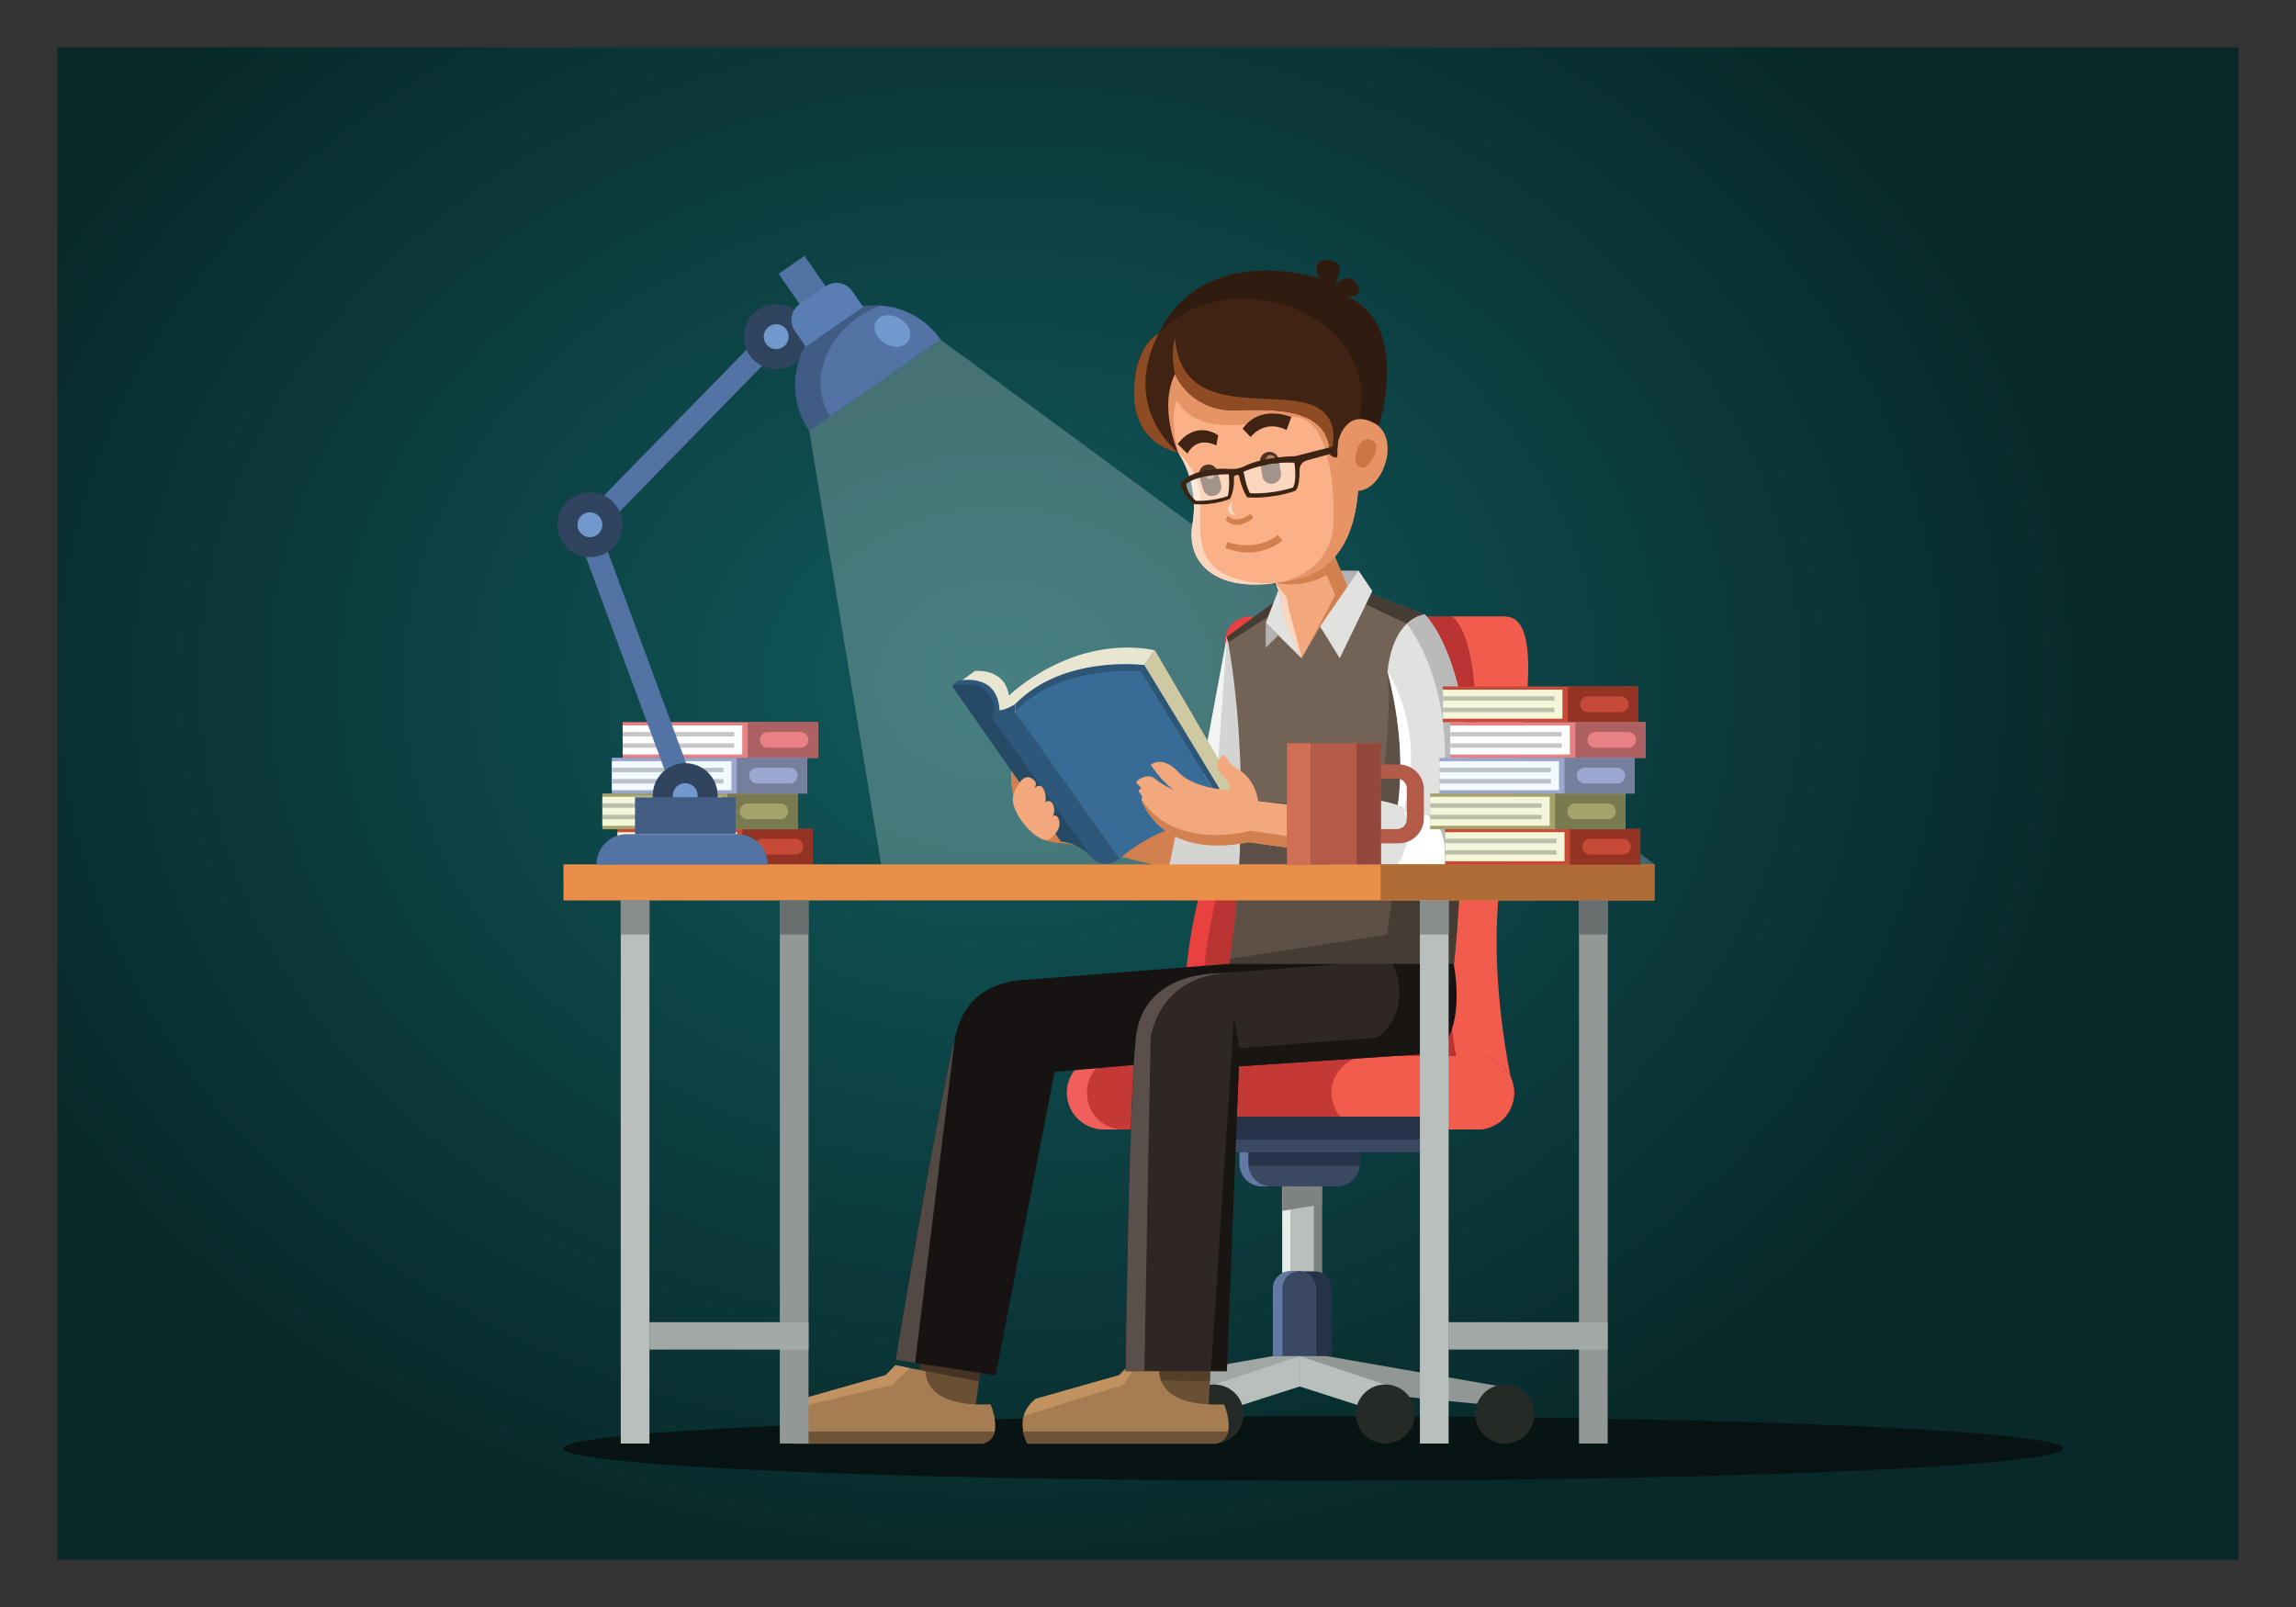 <?xml version="1.0" encoding="utf-8"?>
<!-- Generator: Adobe Illustrator 19.0.0, SVG Export Plug-In . SVG Version: 6.00 Build 0)  -->
<svg version="1.0" id="Layer_1" xmlns="http://www.w3.org/2000/svg" xmlns:xlink="http://www.w3.org/1999/xlink" x="0px" y="0px"
	 width="1400px" height="980px" viewBox="0 0 1400 980" enable-background="new 0 0 1400 980" xml:space="preserve">
<rect x="0" y="0" width="1400" height="980" fill="#333333" stroke="none"/>
<radialGradient id="XMLID_101_" cx="610.005" cy="415.004" r="687.007" gradientTransform="matrix(1 0 0 0.812 0 78.122)" gradientUnits="userSpaceOnUse">
	<stop  offset="0" style="stop-color:#115A5D"/>
	<stop  offset="1" style="stop-color:#082829"/>
</radialGradient>
<rect id="XMLID_62_" x="35" y="28.8" fill="url(#XMLID_101_)" width="1330" height="922.3"/>
<ellipse id="XMLID_64_" fill="#081313" cx="800.8" cy="883.3" rx="457.2" ry="19.7"/>
<g id="XMLID_1_">
	<polygon id="XMLID_202_" opacity="0.23" fill="#FFFFFF" points="493.4,262.5 537.3,527.2 1008.9,527.1 573.5,207.1 	"/>
	<g id="XMLID_203_">
		<g id="XMLID_225_">
			<rect id="XMLID_231_" x="376.5" y="505.5" fill="#C74937" width="119.1" height="21.8"/>
			<rect id="XMLID_230_" x="376.5" y="507.5" fill="#F3F6D8" width="72.9" height="17.7"/>
			<rect id="XMLID_229_" x="452.7" y="505.5" fill="#933324" width="42.8" height="21.8"/>
			<path id="XMLID_228_" fill="#C74937" d="M485,521.1h-20c-2.7,0-4.8-2.2-4.8-4.8l0,0c0-2.7,2.2-4.8,4.8-4.8h20
				c2.7,0,4.8,2.2,4.8,4.8l0,0C489.8,519,487.6,521.1,485,521.1z"/>
			<rect id="XMLID_227_" x="376.5" y="511.5" fill="#BCC0AB" width="68" height="2.7"/>
			<rect id="XMLID_226_" x="376.5" y="518.5" fill="#BCC0AB" width="68" height="2.7"/>
		</g>
		<g id="XMLID_218_">
			<rect id="XMLID_224_" x="379.7" y="440.4" fill="#E88183" width="119.1" height="21.8"/>
			<rect id="XMLID_223_" x="379.7" y="442.4" fill="#FFFFFF" width="72.9" height="17.7"/>
			<rect id="XMLID_222_" x="455.9" y="440.4" fill="#AC6062" width="42.8" height="21.8"/>
			<path id="XMLID_221_" fill="#E88183" d="M488.2,456h-20c-2.7,0-4.8-2.2-4.8-4.8v0c0-2.7,2.2-4.8,4.8-4.8h20
				c2.7,0,4.8,2.2,4.8,4.8v0C493,453.9,490.8,456,488.2,456z"/>
			<rect id="XMLID_220_" x="379.7" y="446.4" fill="#C4C6C8" width="68" height="2.7"/>
			<rect id="XMLID_219_" x="379.7" y="453.3" fill="#C4C6C8" width="68" height="2.7"/>
		</g>
		<g id="XMLID_211_">
			<rect id="XMLID_217_" x="367.3" y="483.9" fill="#A6A26C" width="119.1" height="21.8"/>
			<rect id="XMLID_216_" x="367.3" y="485.9" fill="#F3F6D8" width="72.9" height="17.7"/>
			<rect id="XMLID_215_" x="443.6" y="483.9" fill="#7A7A50" width="42.8" height="21.8"/>
			<path id="XMLID_214_" fill="#A6A26C" d="M475.8,499.6h-20c-2.7,0-4.8-2.2-4.8-4.8v0c0-2.7,2.2-4.8,4.8-4.8h20
				c2.7,0,4.8,2.2,4.8,4.8v0C480.7,497.4,478.5,499.6,475.8,499.6z"/>
			<rect id="XMLID_213_" x="367.3" y="489.9" fill="#BCC0AB" width="68" height="2.7"/>
			<rect id="XMLID_212_" x="367.3" y="496.9" fill="#BCC0AB" width="68" height="2.7"/>
		</g>
		<g id="XMLID_204_">
			<rect id="XMLID_210_" x="373.1" y="462.1" fill="#9CA7CF" width="119.1" height="21.8"/>
			<rect id="XMLID_209_" x="373.1" y="464.2" fill="#F0F9FE" width="72.9" height="17.7"/>
			<rect id="XMLID_208_" x="449.3" y="462.1" fill="#757E9C" width="42.8" height="21.8"/>
			<path id="XMLID_207_" fill="#9CA7CF" d="M481.6,477.8h-20c-2.7,0-4.8-2.2-4.8-4.8v0c0-2.7,2.2-4.8,4.8-4.8h20
				c2.7,0,4.8,2.2,4.8,4.8v0C486.4,475.6,484.2,477.8,481.6,477.8z"/>
			<rect id="XMLID_206_" x="373.1" y="468.2" fill="#BAC2C8" width="68" height="2.7"/>
			<rect id="XMLID_205_" x="373.1" y="475.1" fill="#BAC2C8" width="68" height="2.7"/>
		</g>
	</g>
	<g id="XMLID_2_">
		<g id="XMLID_69_">
			<path id="XMLID_91_" fill="#E84140" d="M917.9,376.1h-156h0c-9.7,0-16.8,9.1-14.5,18.5c5.2,20.9,5.9,64.8-17.4,156.6
				c0,0-17.5,67.6,0,115.2h37.2c0,0-2.1-8.6-4.4-22.4h138L917.9,376.1z"/>
			<g id="XMLID_122_">
				<polygon id="XMLID_123_" fill="none" points="917.9,376.1 900.8,644 911.6,644 928.7,376.1 				"/>
				<path id="XMLID_124_" fill="none" d="M767.2,666.4h10.8c0,0-2.1-8.6-4.4-22.4h-10.8C765.1,657.8,767.2,666.4,767.2,666.4z"/>
				<path id="XMLID_129_" fill="#B93433" d="M772.7,376.1c-9.7,0-16.8,9.1-14.5,18.5c5.2,20.9,5.9,64.8-17.4,156.6
					c0,0-17.5,67.6,0,115.2h26.4c0,0-2.1-8.6-4.4-22.4h10.8h127.2l17.1-267.9H772.7z"/>
			</g>
			<path id="XMLID_88_" fill="#F15C4C" d="M923.2,666.4c0,0-14.2-58.1-9.8-115.2c4.4-57.1,36.3-175.2,4.5-175.2h-32.6
				c0,0,31.7,16.4,0.8,175.2c0,0-9.5,67.6,8,115.2H923.2z"/>
			<path id="XMLID_85_" fill="#F15F5D" d="M900.8,688.8H672.9c-12.3,0-22.4-10.1-22.4-22.4v0c0-12.3,10.1-22.4,22.4-22.4h227.9
				c12.3,0,22.4,10.1,22.4,22.4v0C923.2,678.7,913.1,688.8,900.8,688.8z"/>
			<path id="XMLID_71_" fill="#C43936" d="M901.3,688.8H684.7c-12,0-21.9-9.9-21.9-21.9v-1c0-12,9.9-21.9,21.9-21.9h216.6
				c12,0,21.9,9.9,21.9,21.9v1C923.2,679,913.4,688.8,901.3,688.8z"/>
			<path id="XMLID_86_" fill="#F15C4C" d="M900.8,688.8h-66.5c-12.3,0-22.4-10.1-22.4-22.4v0c0-12.3,10.1-22.4,22.4-22.4h66.5
				c12.3,0,22.4,10.1,22.4,22.4v0C923.2,678.7,913.1,688.8,900.8,688.8z"/>
		</g>
		<g id="XMLID_87_">
			<path id="XMLID_108_" fill="#3A4862" d="M829.2,700.9v8.9c0,0.4,0,0.7-0.1,1.1c-0.5,7-6.5,12.6-13.7,12.6h-46
				c-7.2,0-13.1-5.6-13.7-12.6c-0.1-0.4-0.1-0.7-0.1-1.1v-8.9c0-3.4,1.3-6.6,3.4-9c2.5-2.9,6.2-4.7,10.4-4.7h46
				c4.1,0,7.8,1.8,10.4,4.7C828,694.3,829.2,697.4,829.2,700.9z"/>
			<path id="XMLID_102_" fill="#263247" d="M829.2,700.9v8.9c0,0.4,0,0.7-0.1,1.1h-73.3c-0.1-0.4-0.1-0.7-0.1-1.1v-8.9
				c0-3.4,1.3-6.6,3.4-9h66.7C828,694.3,829.2,697.4,829.2,700.9z"/>
			<path id="XMLID_179_" fill="#6279A3" d="M761.3,710.9c-0.1-0.4-0.1-0.7-0.1-1.1v-8.9c0-3.4,1.3-6.6,3.4-9
				c2.5-2.9,6.2-4.7,10.4-4.7h-5.4c-4.1,0-7.8,1.8-10.4,4.7c-2.1,2.4-3.4,5.6-3.4,9v8.9c0,0.4,0,0.7,0.1,1.1
				c0.5,7,6.5,12.6,13.7,12.6h5.4C767.8,723.5,761.8,717.9,761.3,710.9z"/>
			<path id="XMLID_105_" fill="#3A4862" d="M883.4,690.2v3.3c0,0.5,0,1-0.1,1.4c-0.7,4.4-4.5,7.8-9,7.8H710.7c-4.6,0-8.4-3.4-9-7.8
				c-0.1-0.4-0.1-0.9-0.1-1.4v-3.3c0-5,4.1-9.2,9.2-9.2h163.6C879.3,681,883.4,685.2,883.4,690.2z"/>
			<path id="XMLID_103_" fill="#263247" d="M883.4,690.2v3.3c0,0.5,0,1-0.1,1.4H701.7c-0.1-0.4-0.1-0.9-0.1-1.4v-3.3
				c0-5,4.1-9.2,9.2-9.2h163.6C879.3,681,883.4,685.2,883.4,690.2z"/>
			<rect id="XMLID_90_" x="781.9" y="723.5" fill="#B9BFBC" width="24.1" height="63.8"/>
			<rect id="XMLID_120_" x="781.9" y="723.5" fill="#E5EDE9" width="4.9" height="63.8"/>
			<rect id="XMLID_176_" x="801.1" y="723.5" fill="#7E8281" width="4.9" height="63.8"/>
			<path id="XMLID_109_" fill="#263247" d="M811.9,785.6V827h-35.8v-41.3c0-5.8,4.7-10.4,10.4-10.4h15
				C807.2,775.2,811.9,779.9,811.9,785.6z"/>
			<path id="XMLID_106_" fill="#6279A3" d="M802.2,785.6V827h-26.1v-41.3c0-5.8,4.7-10.4,10.4-10.4h5.3
				C797.5,775.2,802.2,779.9,802.2,785.6z"/>
			<path id="XMLID_178_" fill="#3A4862" d="M792.1,775.2c-5.6,0.1-10.1,4.7-10.1,10.4V827h20.3v-41.3
				C802.2,780,797.7,775.4,792.1,775.2z"/>
			<polygon id="XMLID_94_" fill="#A1A7A5" points="776.1,827 670,845.5 670,857.5 792.5,845.5 792.5,827 			"/>
			<circle id="XMLID_92_" fill="#386B95" cx="667.4" cy="862.3" r="18"/>
			<polygon id="XMLID_95_" fill="#B9BFBC" points="792.5,827 740.3,844.4 740.3,862.3 792.5,845.5 			"/>
			<circle id="XMLID_96_" fill="#252A26" cx="740.3" cy="862.3" r="18"/>
			<polygon id="XMLID_99_" fill="#919795" points="808.9,827 915,845.5 915,857.5 792.5,845.5 792.5,827 			"/>
			<circle id="XMLID_98_" fill="#252A26" cx="917.6" cy="862.3" r="18"/>
			<polygon id="XMLID_93_" fill="#B9BFBC" points="792.5,827 844.7,844.4 844.7,862.3 792.5,845.5 			"/>
			<circle id="XMLID_89_" fill="#252A26" cx="844.7" cy="862.3" r="18"/>
			<polygon id="XMLID_97_" fill="#7E8281" points="806.1,723.5 781.9,723.5 781.9,738.4 806.1,734.5 			"/>
		</g>
	</g>
	<g id="XMLID_3_">
		<path id="XMLID_61_" fill="#D38050" d="M712.6,529.7l-62.1-15.4c0,0-11.2-0.1-15.6-2.8s2.3-38.5,25.3-25.6l67.4,15.4L712.6,529.7z
			"/>
		<path id="XMLID_59_" fill="#D38050" d="M617.9,484.7c0,0-2.9-9.1-0.4-18.6C620.1,456.7,629.7,481.8,617.9,484.7z"/>
		<g id="XMLID_125_">
			<polygon id="XMLID_174_" fill="#694F34" points="599,827 596.9,842.4 594.4,860.8 558,852.3 560.9,835.5 563.1,823 			"/>
			<path id="XMLID_173_" fill="#A67C52" d="M606.5,873c-0.8,3.4-2.9,6.2-7.5,7.4H484.3c0,0-1.9-3-2.7-7.4c-0.8-4-0.7-9.1,2.4-14.1
				c1.2-2,2.9-4,5.3-5.8l50.8-14.4l6-6.1l8.6,1.7l9.8,1.9c0,0-2.2,22.2,39.5,20.2C604,856.4,608.1,865.8,606.5,873z"/>
			<path id="XMLID_133_" fill="#6E5337" d="M606.5,873c-0.8,3.4-2.9,6.2-7.5,7.4H484.3c0,0-1.9-3-2.7-7.4H606.5z"/>
			<path id="XMLID_137_" fill="#C1915F" d="M554.7,834.3L544,844.6l-60.1,14.2c1.2-2,2.9-4,5.3-5.8l50.8-14.4l6-6.1L554.7,834.3z"/>
			<polygon id="XMLID_136_" fill="#453423" points="599,827 596.9,842.4 560.9,835.5 563.1,823 			"/>
		</g>
		<polygon id="XMLID_126_" fill="#D4D4D3" points="748.1,388.4 729.6,497.4 719.3,497.4 711.2,536.4 768.4,544 782,428.7 		"/>
		<polygon id="XMLID_117_" fill="#F2F3F3" points="742.7,465.6 748.1,388.4 733.1,468.9 		"/>
		<path id="XMLID_165_" fill="#736357" d="M884.7,603.2c-0.7,4.9-1.1,7.6-1.1,7.6L754,597.9l-5.8-0.6c6.1-37.8,8.3-72.8,8.5-102.9
			c0.4-53.5-5.8-91.5-7.8-102.6c-0.4-2.2-0.7-3.4-0.7-3.4l32.7-24.2l0.4-0.3l39.1-7.4l9.6,3.6l39,14.6c0.7,1.6,1.4,3.2,2,4.9
			c3.4,8.7,6.3,18,8.6,27.5C898.3,482,888.2,576,884.7,603.2z"/>
		<path id="XMLID_166_" fill="#5C5046" d="M884.9,602c0,0.4-0.1,0.8-0.1,1.1l-5-0.2L754,597.9l-5.8-0.6c0.7-4.3,1.3-8.5,1.9-12.6
			l0,0c4.7-33,6.4-63.5,6.5-90.2l2.2-6.2l50.6,2.8l-1.3-8.8l30.9,1.5c10.2-21.4,7.2-74,7.2-74l33.2-2.5c5.9,23.5,9,48.9,10.4,73.4
			C892.6,533.3,887.4,582.5,884.9,602z"/>
		<path id="XMLID_145_" fill="#453C34" d="M884.9,602l-5.2,0.9L754,597.9l-5.8-0.6c0.7-4.3,1.3-8.5,1.9-12.6l0,0l95.7-14.7l13-96
			l31,6.6C892.6,533.3,887.4,582.5,884.9,602z"/>
		<path id="XMLID_146_" fill="#453C34" d="M780.8,364.2l-1.3,7.9l-30.7,19.7c-0.4-2.2-0.7-3.4-0.7-3.4L780.8,364.2z"/>
		<path id="XMLID_159_" fill="#453C34" d="M870.8,379.6l-5,4.5l-37.4-17.6l1.4-6.5l39,14.6C869.5,376.3,870.1,377.9,870.8,379.6z"/>
		<path id="XMLID_168_" fill="#E1E1E0" d="M894.1,527.2l-19.3,0l-33-0.1c0,0,5.4-9.2,9-27.2c4-19.7,5.6-50-4.7-90.2
			c0,0,1-19.2,11.7-29.3c2.9-2.7,6.5-4.8,10.9-5.7C868.8,374.7,905,408.5,894.1,527.2z"/>
		<path id="XMLID_150_" fill="#FFFFFF" d="M853.5,501.1l-2.6-1.2c4-19.7,5.6-50-4.7-90.2C846.2,409.6,872.5,448.1,853.5,501.1z"/>
		<path id="XMLID_162_" fill="#BABABA" d="M894.1,527.2l-19.3,0l-2.2-5.7c25.7-93.1-14.8-141.1-14.8-141.1c2.9-2.7,6.5-4.8,10.9-5.7
			C868.8,374.7,905,408.5,894.1,527.2z"/>
		<path id="XMLID_118_" fill="#161312" d="M748.1,587.9c0,0,74.4,0,138.3,0c0,0,8.4,40.1-11.1,54.4H733.1L748.1,587.9z"/>
		<g id="XMLID_127_">
			<polygon id="XMLID_175_" fill="#694F34" points="738.4,827 737.7,842.3 736.8,860.8 700.3,852.3 700.8,841.7 701.5,823 			"/>
			<polygon id="XMLID_135_" fill="#543F2A" points="738.4,827 737.7,842.3 700.8,841.7 701.5,823 			"/>
			<path id="XMLID_172_" fill="#A67C52" d="M748.8,873c-0.8,3.4-2.9,6.2-7.5,7.4H626.6c0,0-1.9-3-2.7-7.4c-0.5-2.8-0.7-6,0.3-9.4
				c1-3.5,3.2-7.2,7.4-10.5l50.8-14.4l6-6.1l4.3,0.8l14.2,2.8c0,0-2.2,22.2,39.5,20.2C746.4,856.4,750.5,865.8,748.8,873z"/>
			<path id="XMLID_128_" fill="#6E5337" d="M748.8,873c-0.8,3.4-2.9,6.2-7.5,7.4H626.6c0,0-1.9-3-2.7-7.4H748.8z"/>
			<path id="XMLID_138_" fill="#C1915F" d="M692.7,833.4l-7.8,11.2l-60.7,18.9c1-3.5,3.2-7.2,7.4-10.5l50.8-14.4l6-6.1L692.7,833.4z
				"/>
		</g>
		<polygon id="XMLID_121_" fill="#161312" points="748.1,587.9 621.6,597.8 630.4,654.8 747.3,644.6 		"/>
		<path id="XMLID_171_" fill="#2E2724" d="M886.5,587.9l-11.1,54.4l-120,8l-7.3,185.9h-61.8c0,0,1.8-159.1,6.2-203
			c3.6-35.3,37.6-39.4,50.9-39.7l75.1-5.6H886.5z"/>
		<path id="XMLID_164_" fill="#5A4F4A" d="M746.6,593.5c-40.8,3.2-45,39.3-45,39.3l-3.8,201.6l0.3,1.8h-11.7c0,0,1.8-159.1,6.2-203
			C696.5,594.7,736.7,593.2,746.6,593.5z"/>
		<path id="XMLID_140_" fill="#181513" d="M886.5,587.9l-11.1,54.4l-120,8l-7.3,185.9h-9.7l14-214.9l3.4,17.9l83.9-6.4
			c0,0,21.9-13.3,9.9-44.9H886.5z"/>
		<polygon id="XMLID_139_" fill="#E1E1E0" points="779.5,359.9 771.8,379.8 793.6,401.4 785.5,374.3 		"/>
		<polygon id="XMLID_143_" fill="#B3B3B3" points="771.8,379.8 771.8,395 779.5,387.4 		"/>
		<polygon id="XMLID_144_" fill="#B3B3B3" points="828.4,348 808.8,348 823.7,368.2 		"/>
		<polygon id="XMLID_163_" fill="#F2A77C" points="823.7,362.6 804.9,382 793.6,401.4 793.4,400.8 782.7,376.4 781.2,364 
			777.7,355.7 774.8,348.7 779.6,346.4 810.5,331.6 816.9,346.5 		"/>
		<g id="XMLID_55_">
			<path id="XMLID_45_" fill="#E8E5D1" d="M615.2,424.2c0,0,38.2-37.4,89-27.7l-6.4,9.1c0,0-50.1-4.6-78.8,31.2c0,0-8.8,3-12.7-3.8
				c0,0,4.3-17-20.5-17.4l8.6-6.4C594.3,409.2,612.6,407,615.2,424.2z"/>
			<path id="XMLID_6_" fill="#2C5576" d="M697.8,405.6c0,0-49.2-6.6-78.8,23.8v4.7c0,0,27.2-25.2,76.9-24.5L697.8,405.6z"/>
			<path id="XMLID_5_" fill="#386B95" d="M618.9,434.1l63.8,89.6c0,0,28.5-27.2,68.6-23.6l-55.5-90.5
				C695.8,409.5,646.7,404.4,618.9,434.1z"/>
			<polygon id="XMLID_7_" fill="#2C5576" points="751.3,500 754.3,498.3 697.8,405.6 695.8,409.5 			"/>
			<path id="XMLID_44_" fill="#264A66" d="M580.4,418.2l66.5,95c0,0,11.7,0.4,20.1,11.2l-59.5-87.7
				C607.4,436.8,609.6,410.9,580.4,418.2z"/>
			<path id="XMLID_27_" fill="#2E587B" d="M682.8,523.7c0,0-8.4,6.5-15.8,0.8l-62.2-86.9c0,0,6.4,1.5,14.2-3.5L682.8,523.7z"/>
			<path id="XMLID_28_" fill="#2C5576" d="M618.9,429.4c0,0-7.4,5.2-12.7,3.6l-1.5,4.7c0,0,8,2.3,14.2-3.5V429.4z"/>
			<path id="XMLID_29_" fill="#2E587B" d="M606.2,433c0,0,0.3-20.4-25.9-14.7l3.4-3c0,0,24.5-6.3,25.8,18
				C609.6,433.2,607.5,434.9,606.2,433z"/>
			<polygon id="XMLID_43_" fill="#CEC8A3" points="704.2,396.5 757.5,487.9 751.7,494.1 697.8,405.6 			"/>
		</g>
		<path id="XMLID_157_" fill="#D38050" d="M823.7,362.6L804.9,382l-11.2,19.4l20.5-38.5l-5.4-12.3c-14.4,8.8-31.1,4.9-31.1,4.9
			l1.9-9.2l30.9-14.7l6.4,14.8L823.7,362.6z"/>
		<g id="XMLID_119_">
			<path id="XMLID_161_" fill="#FAB187" d="M792.5,352.6c-4.4,1.1-8.5,2-12.5,2.6c-1.4,0.3-2.3,0.4-2.3,0.4
				c-37.4,5.2-54.6-12.9-50.6-36c4.5-25.9-8.8-43.7-8.8-43.7c-11.8-23.9-16.2-52.3,13.5-69.4c6.6-3.9,15-7.2,25.4-9.7
				c27.1-6.7,43.5,5.2,53.2,19.3c10.6,15.4,13.3,33.4,13.3,33.4S846.2,338.4,792.5,352.6z"/>
			<path id="XMLID_153_" fill="#E69465" d="M792.5,352.6c-4.4,1.1-8.5,2-12.5,2.6c7.8-1.5,32.8-8.6,33.2-38.5
				c0.5-35.6-7.9-64.3-25.9-62.3c-17.9,1.9-55,14.4-69.8-10.1c0,0-4.8,10.4,0.9,31.6c-11.8-23.9-16.2-52.3,13.5-69.4h49.3l29.4,9.6
				c10.6,15.4,13.3,33.4,13.3,33.4S846.2,338.4,792.5,352.6z"/>
			<path id="XMLID_56_" fill="#503423" d="M740.6,302.3L740.6,302.3c-3,0.9-6.2-0.9-7-3.9l-2.2-7.9c-0.9-3,0.9-6.2,3.9-7l0,0
				c3-0.9,6.2,0.9,7,3.9l2.2,7.9C745.4,298.3,743.6,301.5,740.6,302.3z"/>
			<path id="XMLID_110_" fill="#503423" d="M776.3,295L776.3,295c-3.1,0.5-6.1-1.6-6.6-4.7l-1.3-8.1c-0.5-3.1,1.6-6.1,4.7-6.6l0,0
				c3.1-0.5,6.1,1.6,6.6,4.7l1.3,8.1C781.6,291.5,779.4,294.4,776.3,295z"/>
			<circle id="XMLID_107_" fill="#B38062" cx="737.7" cy="289.3" r="2.9"/>
			<circle id="XMLID_112_" fill="#B38062" cx="774.8" cy="280.4" r="2.9"/>
			<path id="XMLID_111_" fill="#402312" d="M762.6,266.5c0,0,8.1-11.1,21.9-4.3l2.9-7.9c0,0-19.1-8.1-29.7,7.2L762.6,266.5z"/>
			<path id="XMLID_114_" fill="#402312" d="M741.7,271.7c0,0-11.2-6.5-17.7,4.9l-5.9-5.8c0,0,9.6-14.7,24.7-5.4L741.7,271.7z"/>
			<path id="XMLID_160_" fill="#402312" d="M840.6,259.8c-4.3-3.6-11.2-2.5-12.1-2.3c0,0-0.1,0-0.1,0c-14.7,5.3-12.7,19.9-12.7,19.9
				c0,3.6-4.6,0.1-4.6,0.1c-0.7-26.4-26.8-28.5-56.2-27.3c-27.6,1.2-37.2-19.4-38.3-21.9c0-0.2-0.1-0.3-0.1-0.3
				c-10.1,20.5,1.3,46.4,1.8,47.8c0,0,0,0,0,0s-26.8-4-26.9-36.1c-0.1-28.5,14.1-36,15-36.5l0,0c28.2-56.9,98.1-33.4,98.1-33.4
				s-6.5-12.4,5.9-11.1c11.6,1.2,3.8,13.2,2.8,14.8c1.4-1.2,10.1-8.2,14.2,0.2c4.6,9.2-7,6.5-7,6.5
				C861,197.8,840.6,259.8,840.6,259.8z"/>
			<path id="XMLID_155_" fill="#301B10" d="M840.6,259.8c-4.3-3.6-11.2-2.5-12.1-2.3c3.1-12.6,4.7-38.9-19.7-58.1
				c-32.3-25.4-80-21.6-102.2,3.9c28.2-56.9,98.1-33.4,98.1-33.4s-6.5-12.4,5.9-11.1c11.6,1.2,3.8,13.2,2.8,14.8
				c1.4-1.2,10.1-8.2,14.2,0.2c4.6,9.2-7,6.5-7,6.5C861,197.8,840.6,259.8,840.6,259.8z"/>
			<path id="XMLID_37_" fill="#E69465" d="M816,269.1c0,0,4.3-20.4,21.9-11.1c17.6,9.3,4.1,46.4-14.2,40.8
				C823.8,298.8,813.6,291.4,816,269.1z"/>
			<path id="XMLID_57_" fill="#C97544" d="M830.9,285.3c0,0-6.3,0.1-3.9-9.4c2.3-9.5,8.5-9.1,11.3-6.2
				C841.2,272.5,836.5,284.2,830.9,285.3z"/>
			<path id="XMLID_113_" fill="#D38050" d="M748.6,314.4c0,0,4.8,6,14-1.2l1.5,2.7c0,0-9.9,8.7-16.8,1.1L748.6,314.4z"/>
			<path id="XMLID_115_" fill="#D38050" d="M748.4,330.6c0,0,17.3,6.4,30.9-4.4l2.7,3.4c0,0-14.2,12.9-34.8,4.5L748.4,330.6z"/>
			<path id="XMLID_156_" fill="#8D4C24" d="M811.1,277.5c-0.7-26.4-26.8-28.5-56.2-27.3c-27.6,1.2-37.2-19.4-38.3-21.9
				c0-0.1-0.1-0.2-0.1-0.3c-3.1-12.7,0-21.6,0-21.6c3.8,44.8,48.9,33.4,77.2,38.8C821.9,250.7,811.1,277.5,811.1,277.5z"/>
			<path id="XMLID_154_" fill="#8D4C24" d="M718.4,275.9c0,0-26.8-4-26.9-36.1c-0.1-28.5,14.1-36,15-36.5
				C683.6,248.3,716.7,274.6,718.4,275.9C718.4,275.9,718.4,275.9,718.4,275.9z"/>
		</g>
		<path id="XMLID_170_" fill="#161312" d="M644.1,648.2l-37,190.5l-49.2-7.6l-11.9-1.8c0,0,24.8-149.7,36.3-196.5v-0.1
			c0.3-1.1,0.5-2.1,0.8-3.1c11-42.7,61.5-30.6,61.5-30.6C661.4,603.9,644.1,648.2,644.1,648.2z"/>
		<path id="XMLID_132_" fill="#FFFFFF" d="M867.6,496.5l-31.4-4.6l-3.3,35.2l48.5,0.1C881.3,527.2,883.8,500.3,867.6,496.5z"/>
		<path id="XMLID_70_" fill="#F2A77C" d="M812.2,520.6l-50.8-7c-54.2,10.8-65.2-25.4-65.5-26.3c0,0,0,0,0,0l0.7-1.3l-2.5-3.8
			l1.8-1.7l-3.3-3.4c1.4-1.9,7.4-5.9,11.7-2.2c4,3.5,10.9,6.6,11.8,6.9c-6.8-3.9-14.5-15.4-14.5-15.4s7.1-6.1,16.9,4.4
			c9.8,10.5,31.1,11,31.1,11c0.7-5.9-1-4.6-5.8-11c-4.7-6.4,2.9-10.7,2.9-10.7c3,6.5,7.7,8.8,7.7,8.8c11.4,6,12.8,19.7,12.8,19.7
			l36.6,4.2l10.5,1.2C815.5,504.8,812.2,520.6,812.2,520.6z"/>
		<path id="XMLID_134_" fill="#E1E1E0" d="M813.6,486.2c0,0,3,18.7-2.9,41h41.5c0,0,12.3-17.1,3.1-35.3
			C855.3,491.9,834.7,484.4,813.6,486.2z"/>
		<polygon id="XMLID_116_" fill="#E1E1E0" points="828.4,348 804.9,382 816.9,401.4 836.8,360.4 		"/>
		<path id="XMLID_158_" fill="#FDD6C0" d="M777.7,355.6c-37.4,5.2-54.6-12.9-50.6-36c4.5-25.9-8.8-43.7-8.8-43.7
			c22.3,21.9,8.8,35.2,15.5,59.4C740.3,358.3,777.7,355.6,777.7,355.6z"/>
		<path id="XMLID_58_" fill="#FDD6C0" d="M753.9,314.4c0,0-4.7-2.8-2.1-9.2C751.8,305.2,743.7,312.9,753.9,314.4z"/>
		<polygon id="XMLID_152_" fill="#FDD6C0" points="793.6,400.3 793.4,400.8 782.7,376.4 781.2,364 777.7,355.7 777.7,355.6 
			784.5,364.3 785.9,371.4 		"/>
		<path id="XMLID_167_" fill="#524844" d="M582.3,632.8L558,831.1l-11.9-1.8C546.1,829.3,570.9,679.6,582.3,632.8z"/>
		<path id="XMLID_67_" fill="#D38050" d="M812.2,520.6l-50.8-7c-54.2,10.8-65.2-25.4-65.5-26.3c21,32.5,66.5,19.3,66.5,19.3
			l40.8,5.9c2.3-5.7,1.3-14.9,0.5-19.6l10.5,1.2C815.5,504.8,812.2,520.6,812.2,520.6z"/>
		<path id="XMLID_60_" fill="#F2A77C" d="M617.9,484.7c0,0,4.5-13.2,10.4-10.4s2.2,6.5,2.2,6.5s3.4-3.6,5.6,0
			c2.2,3.6,1.4,8.5,1.4,8.5s2.5-2.5,4.5,1.1c2,3.6,0,7.3,0,7.3s2.2-1.5,3.4,1.5s1.4,7-5,12.2C633.9,516.6,614.6,495,617.9,484.7z"/>
		<g id="XMLID_65_">
			<path id="XMLID_66_" opacity="0.47" fill="#FFFFFF" d="M723.2,295c0,0,0.2,6.1,6,10.4c0,0,7.8,1.1,19.5-2.9c0,0,1.6-4.9,0.6-13.3
				C749.4,289.3,731,288.6,723.2,295z"/>
			<path id="XMLID_68_" opacity="0.47" fill="#FFFFFF" d="M758.2,287.6c0,0,1.1,8.5,3.9,13.2c0,0,11.5,1.7,26.2-3.5
				c0,0,2.6-4.4,0.9-15.1C789.3,282.2,774.6,280.8,758.2,287.6z"/>
			<path id="XMLID_151_" fill="#3C2415" d="M789.7,278.2c0,0-19.4,0.1-31.5,6.4l0,0c-3.7,1.7-7.7,1.4-7.7,1.4
				c-20.8-1.4-29,6.9-29,6.9l-0.3,0.2c-1.1,0.7-1.5,2.1-1.1,3.3c2.7,7,7.8,11,7.8,11c12.6,1.1,22.1-3.2,22.1-3.2s2.9-4.9,2.4-13.5
				c0.9-1.2,2-1.2,3-0.9c1.8,8.9,5.1,13.5,5.1,13.5s13.6,1.4,29.2-3.9c0,0,1.3-1,1.7-2.9c0,0,1.1-3.5,1-9.7c-0.1-2.8,1.7-5.3,4.4-6
				l17.6-4.9v-4L789.7,278.2z M729.2,305.4c-6.4-5.5-6-10.4-6-10.4c8.4-6.1,26.1-5.8,26.1-5.8s0.7,8.3-0.6,13.3
				C739,306,729.2,305.4,729.2,305.4z M762.2,300.8c-2.5-4.2-3.9-13.2-3.9-13.2s14.3-6.5,31-5.4c0,0,1.7,11.3-0.9,15.1
				C788.4,297.3,776.3,301.5,762.2,300.8z"/>
		</g>
	</g>
	<g id="XMLID_84_">
		<rect id="XMLID_72_" x="343.6" y="527.1" fill="#E98F4A" width="665.2" height="22"/>
		<rect id="XMLID_78_" x="841.8" y="527.1" fill="#AF6C36" width="167" height="22"/>
		<rect id="XMLID_73_" x="378.5" y="549.1" fill="#B9BFBC" width="17.5" height="331.2"/>
		<rect id="XMLID_74_" x="378.5" y="549.1" fill="#888D8C" width="17.5" height="20.8"/>
		<rect id="XMLID_75_" x="475.5" y="549.1" fill="#939897" width="17.5" height="331.2"/>
		<rect id="XMLID_77_" x="475.5" y="549.1" fill="#696E6E" width="17.5" height="20.8"/>
		<rect id="XMLID_76_" x="396" y="806.3" fill="#A3A9A7" width="97" height="16.7"/>
		<rect id="XMLID_83_" x="865.8" y="549.1" fill="#B9BFBC" width="17.5" height="331.2"/>
		<rect id="XMLID_82_" x="865.8" y="549.1" fill="#888D8C" width="17.5" height="20.8"/>
		<rect id="XMLID_81_" x="962.8" y="549.1" fill="#939897" width="17.5" height="331.2"/>
		<rect id="XMLID_80_" x="962.8" y="549.1" fill="#696E6E" width="17.5" height="20.8"/>
		<rect id="XMLID_79_" x="883.2" y="806.3" fill="#A3A9A7" width="97" height="16.7"/>
	</g>
	<g id="XMLID_201_">
		<g id="XMLID_35_">
			<rect id="XMLID_25_" x="881.1" y="505.5" fill="#C74937" width="119.1" height="21.8"/>
			<rect id="XMLID_31_" x="881.1" y="507.5" fill="#F3F6D8" width="72.9" height="17.7"/>
			<rect id="XMLID_26_" x="957.4" y="505.5" fill="#933324" width="42.8" height="21.8"/>
			<path id="XMLID_33_" fill="#C74937" d="M989.6,521.1h-20c-2.7,0-4.8-2.2-4.8-4.8l0,0c0-2.7,2.2-4.8,4.8-4.8h20
				c2.7,0,4.8,2.2,4.8,4.8l0,0C994.4,519,992.3,521.1,989.6,521.1z"/>
			<rect id="XMLID_34_" x="881.1" y="511.5" fill="#BCC0AB" width="68" height="2.7"/>
			<rect id="XMLID_36_" x="881.1" y="518.5" fill="#BCC0AB" width="68" height="2.7"/>
		</g>
		<g id="XMLID_232_">
			<rect id="XMLID_238_" x="879.8" y="418.6" fill="#C74937" width="119.1" height="21.8"/>
			<rect id="XMLID_237_" x="879.8" y="420.6" fill="#F3F6D8" width="72.9" height="17.7"/>
			<rect id="XMLID_236_" x="956.1" y="418.6" fill="#933324" width="42.8" height="21.8"/>
			<path id="XMLID_235_" fill="#C74937" d="M988.3,434.3h-20c-2.7,0-4.8-2.2-4.8-4.8l0,0c0-2.7,2.2-4.8,4.8-4.8h20
				c2.7,0,4.8,2.2,4.8,4.8l0,0C993.2,432.1,991,434.3,988.3,434.3z"/>
			<rect id="XMLID_234_" x="879.8" y="424.6" fill="#BCC0AB" width="68" height="2.7"/>
			<rect id="XMLID_233_" x="879.8" y="431.6" fill="#BCC0AB" width="68" height="2.7"/>
		</g>
		<g id="XMLID_188_">
			<rect id="XMLID_194_" x="884.3" y="440.4" fill="#E88183" width="119.1" height="21.8"/>
			<rect id="XMLID_193_" x="884.3" y="442.4" fill="#FFFFFF" width="72.9" height="17.7"/>
			<rect id="XMLID_192_" x="960.6" y="440.4" fill="#AC6062" width="42.8" height="21.8"/>
			<path id="XMLID_191_" fill="#E88183" d="M992.8,456h-20c-2.7,0-4.8-2.2-4.8-4.8v0c0-2.7,2.2-4.8,4.8-4.8h20
				c2.7,0,4.8,2.2,4.8,4.8v0C997.6,453.9,995.5,456,992.8,456z"/>
			<rect id="XMLID_190_" x="884.3" y="446.4" fill="#C4C6C8" width="68" height="2.7"/>
			<rect id="XMLID_189_" x="884.3" y="453.3" fill="#C4C6C8" width="68" height="2.7"/>
		</g>
		<g id="XMLID_38_">
			<rect id="XMLID_47_" x="872" y="483.9" fill="#A6A26C" width="119.1" height="21.8"/>
			<rect id="XMLID_46_" x="872" y="485.9" fill="#F3F6D8" width="72.9" height="17.7"/>
			<rect id="XMLID_42_" x="948.2" y="483.9" fill="#7A7A50" width="42.8" height="21.8"/>
			<path id="XMLID_41_" fill="#A6A26C" d="M980.5,499.6h-20c-2.7,0-4.8-2.2-4.8-4.8v0c0-2.7,2.2-4.8,4.8-4.8h20
				c2.7,0,4.8,2.2,4.8,4.8v0C985.3,497.4,983.1,499.6,980.5,499.6z"/>
			<rect id="XMLID_40_" x="872" y="489.9" fill="#BCC0AB" width="68" height="2.7"/>
			<rect id="XMLID_39_" x="872" y="496.9" fill="#BCC0AB" width="68" height="2.7"/>
		</g>
		<g id="XMLID_48_">
			<rect id="XMLID_54_" x="877.7" y="462.1" fill="#9CA7CF" width="119.1" height="21.8"/>
			<rect id="XMLID_53_" x="877.7" y="464.2" fill="#F0F9FE" width="72.9" height="17.7"/>
			<rect id="XMLID_52_" x="954" y="462.1" fill="#757E9C" width="42.8" height="21.8"/>
			<path id="XMLID_51_" fill="#9CA7CF" d="M986.2,477.8h-20c-2.7,0-4.8-2.2-4.8-4.8v0c0-2.7,2.2-4.8,4.8-4.8h20
				c2.7,0,4.8,2.2,4.8,4.8v0C991,475.6,988.9,477.8,986.2,477.8z"/>
			<rect id="XMLID_50_" x="877.7" y="468.2" fill="#BAC2C8" width="68" height="2.7"/>
			<rect id="XMLID_49_" x="877.7" y="475.1" fill="#BAC2C8" width="68" height="2.7"/>
		</g>
	</g>
	<g id="XMLID_197_">
		<path id="XMLID_200_" fill="#B35B48" d="M852.9,466.2h-26.7c-8.4,0-15.3,6.8-15.3,15.3V499c0,8.4,6.8,15.3,15.3,15.3h26.7
			c8.4,0,15.3-6.8,15.3-15.3v-17.6C868.2,473,861.3,466.2,852.9,466.2z M857.8,499.6c0,3.3-2.7,6-6,6h-24.6c-3.3,0-6-2.7-6-6v-18.8
			c0-3.3,2.7-6,6-6h24.6c3.3,0,6,2.7,6,6V499.6z"/>
		<rect id="XMLID_187_" x="784.8" y="453.3" fill="#B35B48" width="57.2" height="73.8"/>
		<rect id="XMLID_196_" x="827.1" y="453.3" fill="#94473B" width="14.9" height="73.8"/>
		<rect id="XMLID_195_" x="784.8" y="453.3" fill="#D06F55" width="14.3" height="73.8"/>
	</g>
	<g id="XMLID_4_">
		<g id="XMLID_8_">
			
				<rect id="XMLID_11_" x="379.9" y="317.2" transform="matrix(0.938 -0.347 0.347 0.938 -114.755 158.909)" fill="#5273A4" width="13.7" height="165.9"/>
			
				<rect id="XMLID_17_" x="409.1" y="180.4" transform="matrix(0.715 0.699 -0.699 0.715 302.467 -215.676)" fill="#5273A4" width="13.7" height="165.9"/>
			<g id="XMLID_9_">
				<circle id="XMLID_10_" fill="#30435F" cx="417.8" cy="485.2" r="19.8"/>
				<circle id="XMLID_12_" fill="#7299CD" cx="417.8" cy="485.2" r="7.6"/>
			</g>
			<g id="XMLID_14_">
				<circle id="XMLID_16_" fill="#30435F" cx="359.7" cy="320" r="19.8"/>
				<circle id="XMLID_15_" fill="#7299CD" cx="359.7" cy="320" r="7.6"/>
			</g>
			<g id="XMLID_22_">
				<circle id="XMLID_24_" fill="#30435F" cx="473.3" cy="205.3" r="19.8"/>
				<circle id="XMLID_23_" fill="#7299CD" cx="473.3" cy="205.3" r="7.6"/>
			</g>
			<path id="XMLID_13_" fill="#5273A4" d="M468.1,527.2H363.7v0c0-10.2,8.3-18.5,18.5-18.5h67.4C459.9,508.8,468.1,517,468.1,527.2
				L468.1,527.2z"/>
			<rect id="XMLID_18_" x="387.2" y="486.2" fill="#425C83" width="61.3" height="22.5"/>
			<g id="XMLID_19_">
				<path id="XMLID_32_" fill="#405B84" d="M573.5,207.2l-80.1,55.4c-15.3-22.1-9.8-52.4,12.3-67.8c9.4-6.5,20.4-9.3,31-8.5
					C551,187.3,564.8,194.5,573.5,207.2z"/>
				<path id="XMLID_30_" fill="#5273A4" d="M573.5,207.2l-67.2,46.5c-12.6-18.2-4.8-45.2,17.3-60.5c4.2-2.9,8.6-5.2,13.1-6.8
					C551,187.3,564.8,194.5,573.5,207.2z"/>
				
					<rect id="XMLID_20_" x="481.2" y="159.1" transform="matrix(0.822 -0.569 0.569 0.822 -11.294 309.972)" fill="#5273A4" width="19.2" height="28"/>
				<path id="XMLID_21_" fill="#5A7EB4" d="M526.3,187.2l-35,24.2l-6.6-9.6c-3.7-5.4-2.4-12.7,3-16.4l15.6-10.8
					c5.4-3.7,12.7-2.4,16.4,3L526.3,187.2z"/>
				
					<ellipse id="XMLID_63_" transform="matrix(0.509 -0.861 0.861 0.509 93.01 567.575)" fill="#7299CD" cx="544.3" cy="202.2" rx="8.8" ry="11.6"/>
			</g>
		</g>
	</g>
</g>
</svg>
